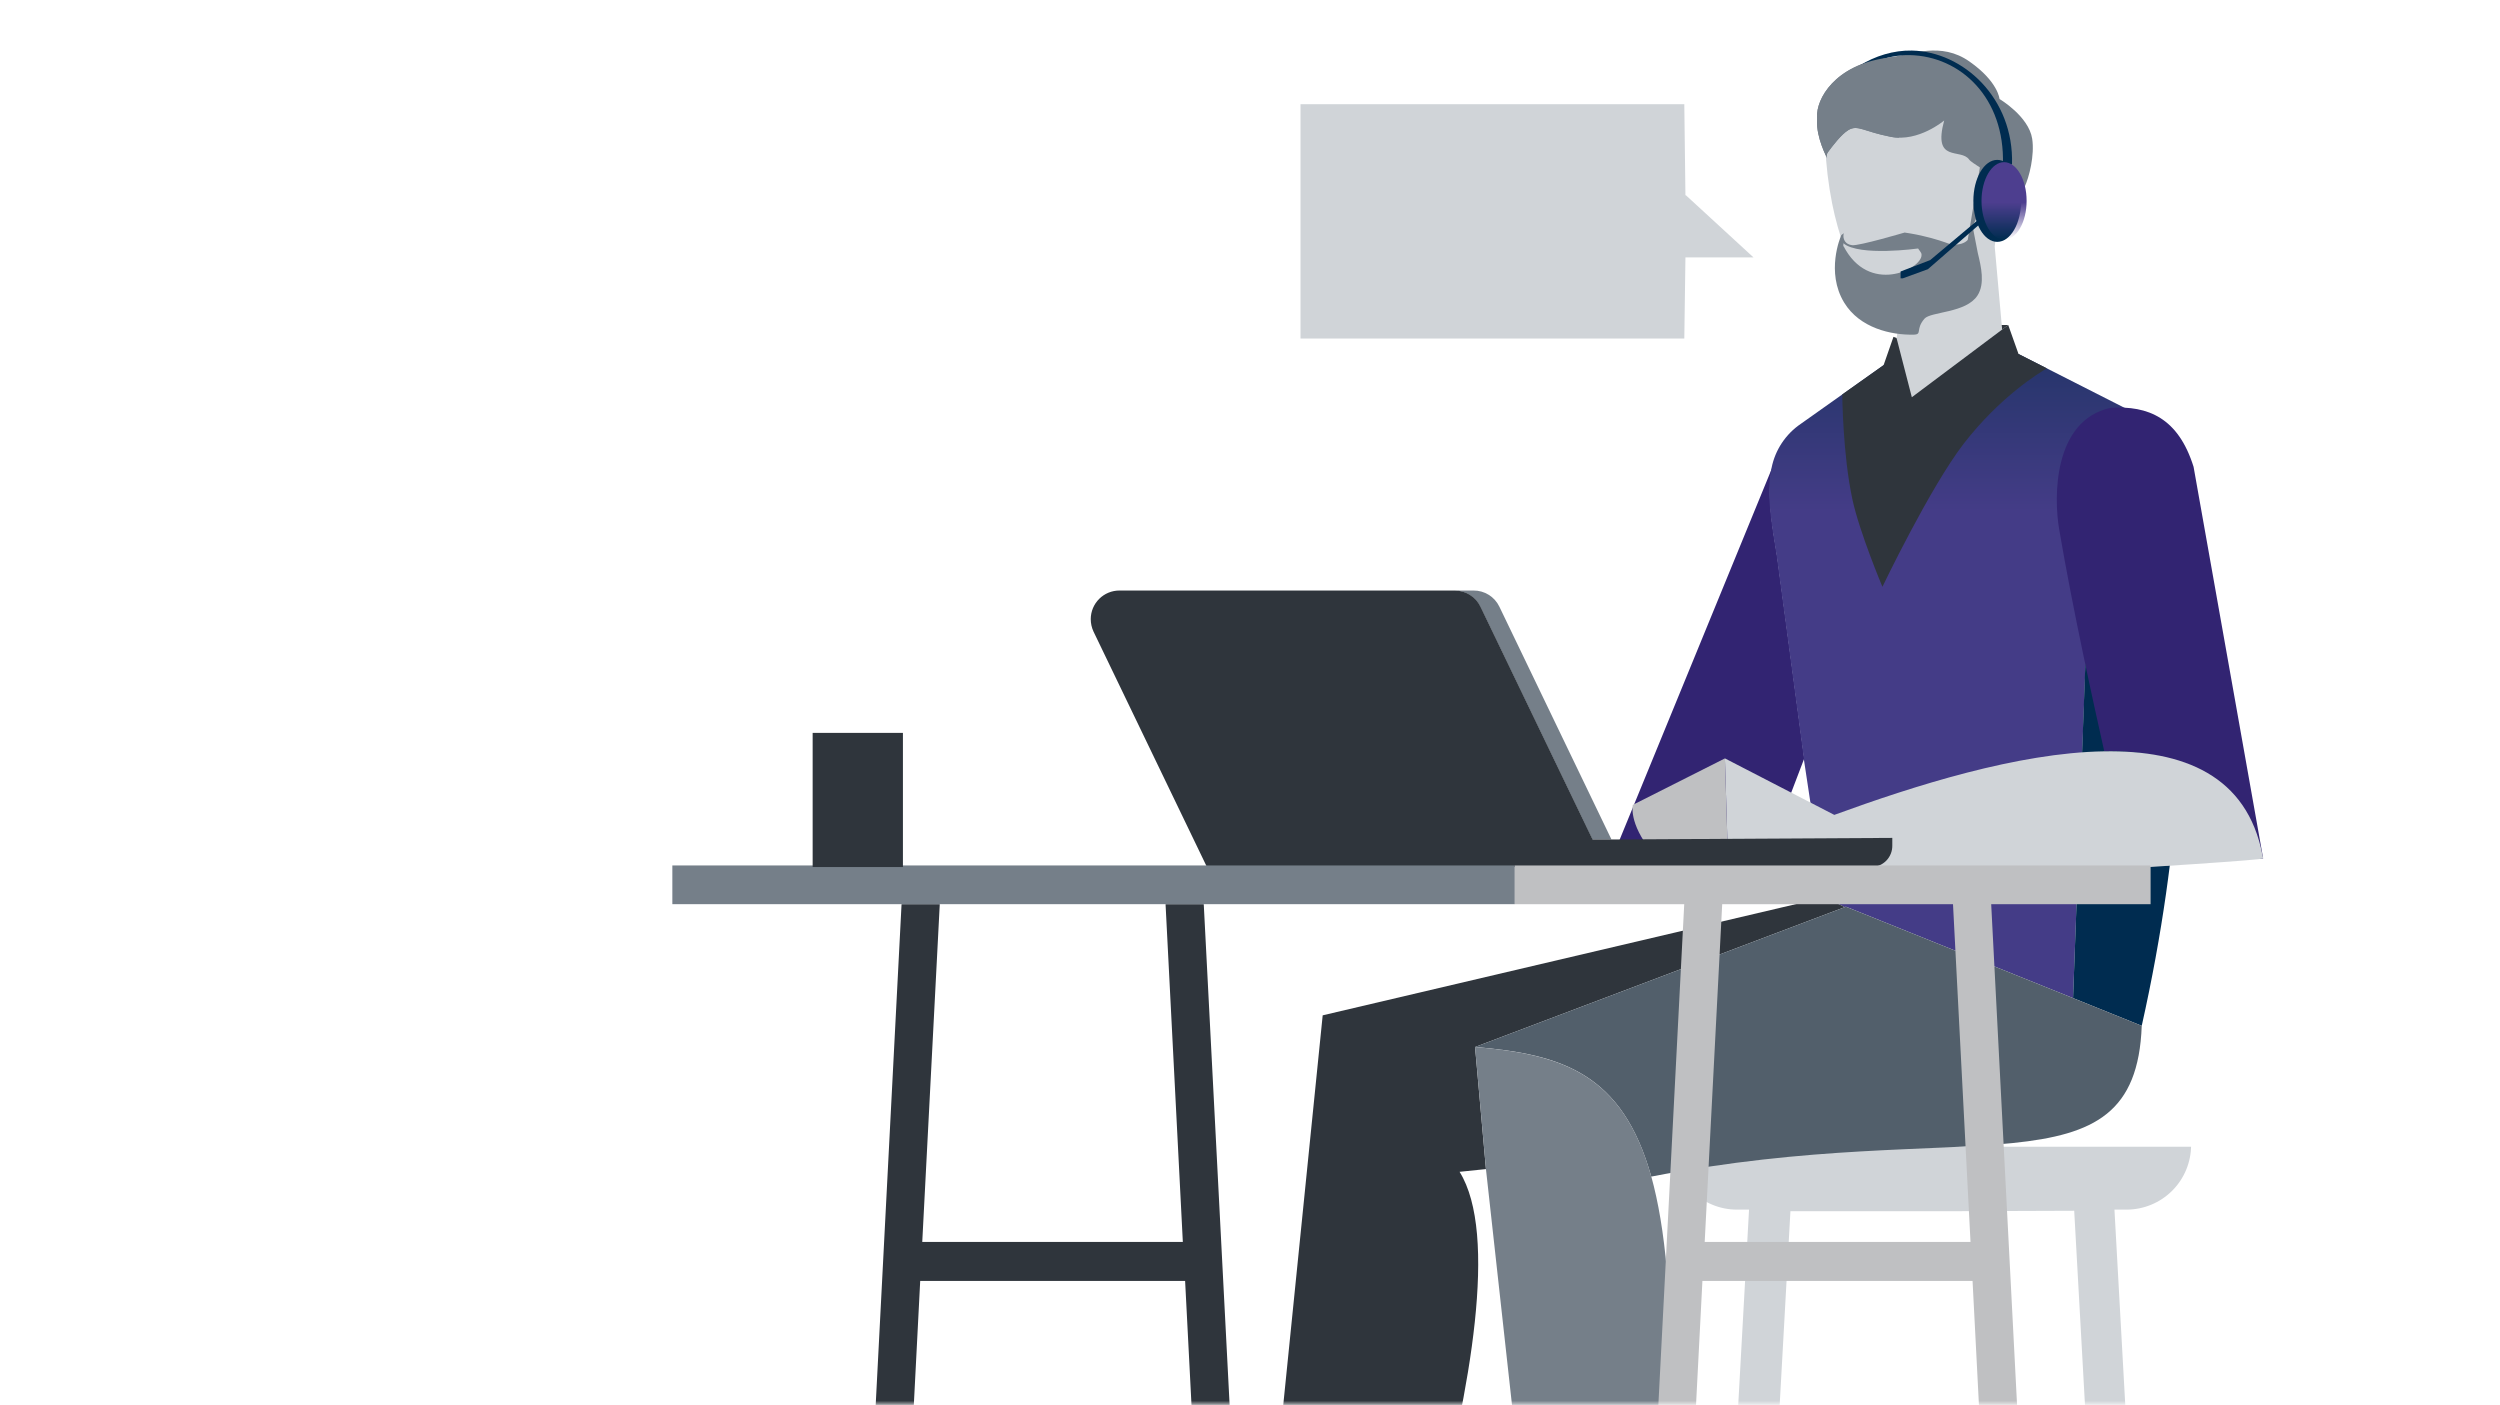 <svg width="829" height="466" viewBox="0 0 829 466" fill="none" xmlns="http://www.w3.org/2000/svg">
<g clip-path="url(#clip0_1125_770)">
<path d="M581.448 85.347H558.892L558.515 112.266H431.247V34.557H558.515L558.892 64.92L558.972 64.682L581.448 85.347Z" fill="#D0D4D8"/>
<mask id="mask0_1125_770" style="mask-type:luminance" maskUnits="userSpaceOnUse" x="0" y="-1" width="829" height="467">
<path d="M829 -0.431H0V465.569H829V-0.431Z" fill="white"/>
</mask>
<g mask="url(#mask0_1125_770)">
<path d="M665.914 107.768H663.503V109.661L665.914 107.768Z" fill="#2F353C"/>
<path d="M644.008 97.963C639.417 99.332 634.66 99.582 630.422 99.329C629.934 103.951 629.542 107.916 629.26 110.971C634.756 107.341 639.72 102.963 644.008 97.963Z" fill="#D0D4D8"/>
<path d="M629.198 110.148C627.787 121.711 625.342 136.312 625.342 136.312L665.895 131.505L661.448 81.74C661.448 81.74 661.773 79.137 661.762 78.834C664.151 75.941 672.467 69.582 671.278 62.16C670.777 59.03 671.778 56.992 669.853 54.982C665.522 50.456 659.352 45.175 655.689 50.667C660.121 38.612 655.787 51.137 655.689 50.667C654.862 46.343 654.41 41.956 654.336 37.554C654.336 37.554 640.133 37.584 624.334 36.663C608.647 35.748 610.338 49.87 605.234 48.172C605.51 54.67 606.282 61.137 607.545 67.517C608.041 69.979 608.636 72.518 609.356 75.073C613.776 90.734 617.444 98.247 617.444 98.247C621.622 99.474 625.928 100.211 630.276 100.442C634.504 100.721 638.749 100.337 642.858 99.303C638.821 103.524 634.225 107.172 629.198 110.148Z" fill="#D0D4D8"/>
<path d="M673.872 46.01C672.711 38.538 663.045 32.833 663.045 32.833C663.045 32.833 662.621 27.108 653.093 20.412C643.566 13.717 634.059 18.05 625.904 19.145C608.295 21.508 602.186 32.99 602.556 38.803C602.579 39.133 602.581 39.465 602.561 39.795C602.168 45.579 605.886 52.438 605.886 52.438C605.768 52.141 605.721 51.821 605.748 51.502C605.775 51.184 605.876 50.877 606.042 50.604C607.564 48.495 610.627 44.496 612.903 43.139C616.048 41.259 617.862 43.591 627.029 45.379C636.195 47.167 644.688 39.953 644.688 39.953C640.819 54.222 650.225 49.014 652.978 52.92C653.416 53.542 655.238 54.664 656.53 55.524L652.498 79.546C652.498 79.546 651.073 81.514 647.001 81.035C646.201 80.941 637.645 77.015 623.843 76.379C610.04 75.742 610.386 78.461 610.386 78.461C610.386 78.461 605.334 90.154 611.517 100.329C616.684 108.829 627.172 111.149 634.613 110.97C637.531 110.901 635.065 109.257 638.154 105.68C640.219 103.29 651.979 103.857 655.749 97.963C658.261 94.037 656.943 88.449 655.842 83.916L654.103 74.961C656.564 70.132 665.018 51.051 671.277 62.159C672.901 58.822 674.709 51.394 673.872 46.01ZM637.185 84.595C637.185 89.247 619.683 97.964 611.265 81.515V80.667C616.506 85.116 636.039 82.4 636.039 82.4C637.185 83.986 637.185 83.986 637.185 84.594V84.595Z" fill="#757F89"/>
<path d="M618.517 67.486L611.926 76.552C611.589 77.042 611.169 77.492 611.285 78.511C611.401 79.531 611.903 81.014 614.154 81.305C616.405 81.596 631.565 77.113 631.565 77.113L624.498 73.618L618.517 67.486Z" fill="#D0D4D8"/>
<path d="M534.27 285.272L584.035 288.896L598.286 251.508L589.313 184.585C587.579 174.011 585.814 163.691 587.699 155.005L534.27 285.272Z" fill="#322472"/>
<path d="M710.616 145.251L712.688 139.396L669.341 117.383L633.102 135.143L626.579 119.683L597.172 140.529C592.129 143.946 588.635 149.21 587.446 155.183C585.561 163.869 587.521 174.065 589.18 184.564L598.152 251.484V251.711L605.09 297.558L611.725 300.806L612.102 300.655L687.427 330.972L692.33 199.519L710.616 145.251Z" fill="url(#paint0_linear_1125_770)"/>
<path d="M712.689 139.396L710.616 145.252L692.255 199.611L687.427 330.972L710.2 340.157C737.722 217.344 713.518 142.947 713.518 142.947L712.689 139.396Z" fill="#002C50"/>
<path fill-rule="evenodd" clip-rule="evenodd" d="M726.563 380.264H640.755L554.796 379.962C554.793 385.563 557.015 390.937 560.974 394.902C564.933 398.868 570.305 401.101 575.91 401.111H579.981L567.842 620.377H581.565L593.705 401.639H646.26L687.807 401.488L699.947 620.376H713.293L701.153 401.11H705.149C710.825 401.112 716.269 398.862 720.285 394.853C724.301 390.845 726.56 385.407 726.565 379.735L726.563 380.264Z" fill="#D0D4D8"/>
<path fill-rule="evenodd" clip-rule="evenodd" d="M295.035 620.981L305.139 424.752H392.983L403.086 620.981H415.754L399.165 299.824H386.498L392.229 411.836H305.82L311.626 299.824H298.955L282.366 620.981H295.035Z" fill="#2F353C"/>
<path d="M611.725 300.806L605.09 297.558L592.874 300.428L438.603 336.683L413.344 586.237L446.898 595.98C446.898 595.98 509.705 429.813 483.993 388.573C486.632 388.271 489.573 387.969 492.74 387.667L489.121 347.182L611.725 300.805V300.806Z" fill="#2F353C"/>
<path d="M612.004 300.681L611.725 300.806L489.121 347.184C518.15 349.6 537.981 356.021 547.557 390.16C652.367 369.766 708.09 397.562 710.2 340.158L687.354 330.943L612.102 300.656L612.004 300.681Z" fill="#525F6B"/>
<path d="M489.121 347.184L492.74 387.669L514.757 586.994L518.678 588.581L544.541 597.871C556.304 485.481 556.983 424.074 547.557 390.085C537.983 356.094 518.226 349.674 489.121 347.184Z" fill="#757F89"/>
<path d="M749.389 284.847L750.465 284.643L727.392 154.805C722.34 138.641 712.387 134.411 699.795 135.242C680.944 139.471 680.944 164.623 682.829 175.575C687.354 202.162 694.215 233.281 697.759 249.067C723.999 248.689 744.336 258.411 749.389 284.847Z" fill="#322472"/>
<path d="M697.683 249.143C669.182 249.596 634.722 260.548 608.256 270.216L571.987 251.484L573.118 289.098C579.302 291.667 595.814 293.253 605.164 294.008C605.164 294.008 750.615 285.624 750.465 284.643C750.389 284.265 750.313 283.963 750.238 283.585C745.187 257.149 723.999 248.69 697.683 249.143Z" fill="#D0D4D8"/>
<path d="M571.988 251.484L541.45 266.892C541.45 266.892 539.942 272.933 547.784 282.527C555.626 292.122 573.119 289.172 573.119 289.172L571.988 251.484Z" fill="#BFC0C2"/>
<path d="M490.855 201.181L528.031 278.373H534.364L497.191 201.181C496.418 199.562 495.198 198.197 493.675 197.247C492.153 196.297 490.39 195.801 488.595 195.818H482.259C484.051 195.817 485.807 196.319 487.327 197.267C488.847 198.216 490.069 199.572 490.855 201.181Z" fill="#757F89"/>
<path d="M534.362 278.373H528.104L490.928 201.181C490.155 199.562 488.936 198.198 487.413 197.248C485.89 196.298 484.128 195.802 482.333 195.818H371.192C368.682 195.82 366.274 196.813 364.495 198.582C362.715 200.351 361.708 202.752 361.693 205.26C361.688 206.694 361.997 208.112 362.6 209.414L400.226 287.512H620.475C621.403 287.51 622.322 287.325 623.178 286.967C624.034 286.608 624.811 286.084 625.463 285.424C626.115 284.763 626.629 283.981 626.977 283.12C627.324 282.26 627.498 281.34 627.487 280.412V277.845L534.365 278.374L534.362 278.373Z" fill="#2F353C"/>
<path d="M222.951 286.984H502.316V299.824H222.951V286.984Z" fill="#757F89"/>
<path d="M269.474 243.024H299.409V287.51H269.474V243.024Z" fill="#2F353C"/>
<path d="M502.316 286.984V299.824H558.489L541.901 620.981H554.418L564.521 424.752H654.099L664.202 620.981H676.87L660.281 299.824H713.138V286.984H502.316ZM565.277 411.836L571.083 299.823H647.616L653.422 411.836H565.277Z" fill="#BFC0C2"/>
<path d="M614.266 165.635C616.633 176.608 624.211 194.587 624.211 194.587C624.211 194.587 640 161.628 651.158 147.134C663.296 131.44 676.26 123.601 678.736 122.154L669.342 117.384L665.926 107.768L633.963 131.722L628.892 112.077L627.877 111.689L624.601 121.086L610.895 130.802C610.895 130.802 611.034 150.631 614.266 165.636V165.635Z" fill="#2F353C"/>
<path d="M662.284 80.207C666.657 80.207 670.201 74.121 670.201 66.612C670.201 59.103 666.657 53.016 662.284 53.016C657.911 53.016 654.367 59.103 654.367 66.612C654.367 74.121 657.911 80.207 662.284 80.207Z" fill="#002C50"/>
<path d="M667.185 54.527C667.854 32.471 650.944 17.115 634.008 16.762C621.925 16.51 609.126 24.312 604.602 35.644C608.371 26.58 621.171 18.02 633.254 18.272C650.19 18.625 664.838 32.471 664.169 54.527H667.185Z" fill="#002C50"/>
<path d="M657.625 71.476L640.041 86.25L630.238 90.026V92.292H630.992L639.287 89.271L658.048 72.959L657.625 71.476Z" fill="#002C50"/>
<path d="M664.546 79.452C668.676 79.452 672.024 73.703 672.024 66.612C672.024 59.521 668.676 53.772 664.546 53.772C660.416 53.772 657.069 59.521 657.069 66.612C657.069 73.703 660.416 79.452 664.546 79.452Z" fill="url(#paint1_linear_1125_770)"/>
<path d="M627.773 18.848C627.143 18.961 626.521 19.064 625.904 19.145C608.295 21.508 602.186 32.99 602.556 38.803C602.579 39.133 602.581 39.465 602.561 39.795C602.168 45.579 605.886 52.438 605.886 52.438C605.768 52.141 605.721 51.821 605.748 51.502C605.775 51.184 605.876 50.877 606.042 50.604C607.564 48.495 610.627 44.496 612.903 43.139C616.048 41.259 617.862 43.591 627.029 45.379C627.924 45.553 628.832 45.647 629.744 45.661L627.773 18.848Z" fill="#757F89"/>
</g>
</g>
<defs>
<linearGradient id="paint0_linear_1125_770" x1="649.681" y1="117.383" x2="649.681" y2="330.972" gradientUnits="userSpaceOnUse">
<stop stop-color="#25356A"/>
<stop offset="0.245" stop-color="#443C87"/>
</linearGradient>
<linearGradient id="paint1_linear_1125_770" x1="664.546" y1="53.772" x2="664.546" y2="79.452" gradientUnits="userSpaceOnUse">
<stop offset="0.521" stop-color="#4D3E8F"/>
<stop offset="1" stop-color="#4D3E8F" stop-opacity="0"/>
</linearGradient>
<clipPath id="clip0_1125_770">
<rect width="829" height="466" fill="white"/>
</clipPath>
</defs>
</svg>
